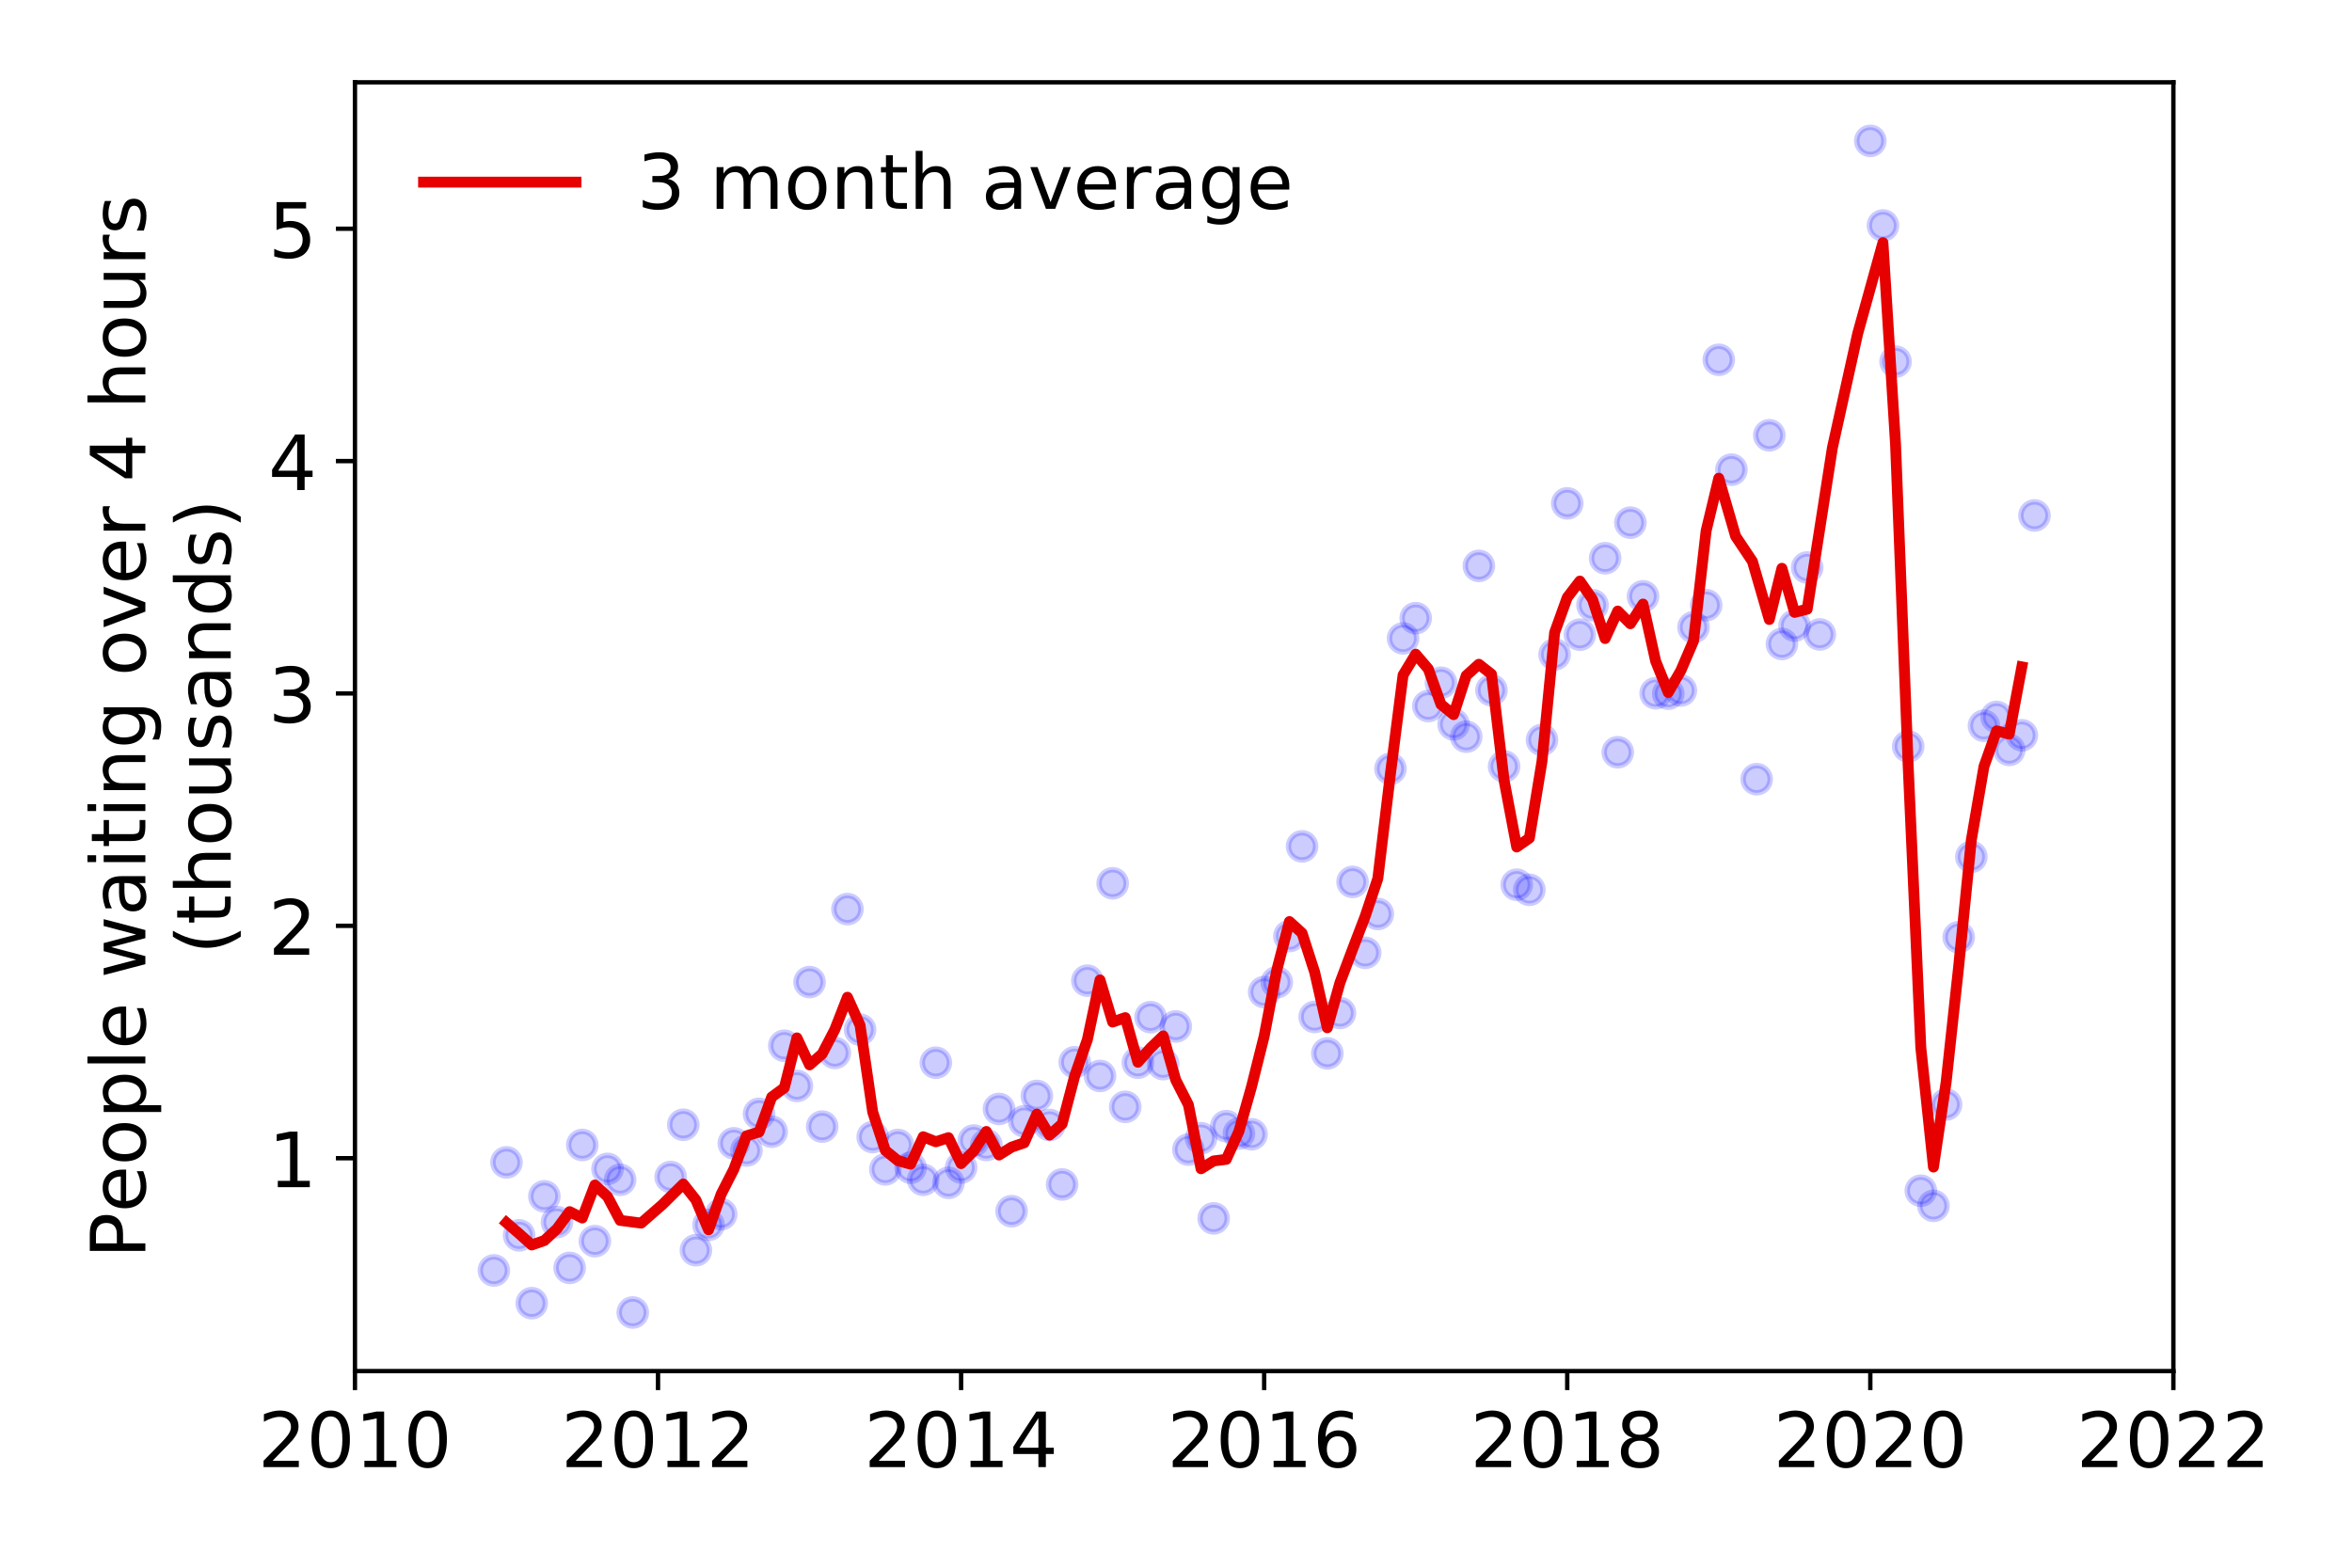 <?xml version="1.0" encoding="utf-8" standalone="no"?>
<!DOCTYPE svg PUBLIC "-//W3C//DTD SVG 1.1//EN"
  "http://www.w3.org/Graphics/SVG/1.1/DTD/svg11.dtd">
<!-- Created with matplotlib (https://matplotlib.org/) -->
<svg height="288pt" version="1.1" viewBox="0 0 432 288" width="432pt" xmlns="http://www.w3.org/2000/svg" xmlns:xlink="http://www.w3.org/1999/xlink">
 <defs>
  <style type="text/css">
*{stroke-linecap:butt;stroke-linejoin:round;}
  </style>
 </defs>
 <g id="figure_1">
  <g id="patch_1">
   <path d="M 0 288 
L 432 288 
L 432 0 
L 0 0 
z
" style="fill:#ffffff;"/>
  </g>
  <g id="axes_1">
   <g id="patch_2">
    <path d="M 65.195 251.88 
L 399.192 251.88 
L 399.192 15.12 
L 65.195 15.12 
z
" style="fill:#ffffff;"/>
   </g>
   <g id="matplotlib.axis_1">
    <g id="xtick_1">
     <g id="line2d_1">
      <defs>
       <path d="M 0 0 
L 0 3.5 
" id="mf06015cb0d" style="stroke:#000000;stroke-width:0.8;"/>
      </defs>
      <g>
       <use style="stroke:#000000;stroke-width:0.8;" x="65.195" xlink:href="#mf06015cb0d" y="251.88"/>
      </g>
     </g>
     <g id="text_1">
      <!-- 2010 -->
      <defs>
       <path d="M 19.188 8.297 
L 53.609 8.297 
L 53.609 0 
L 7.328 0 
L 7.328 8.297 
Q 12.938 14.109 22.625 23.891 
Q 32.328 33.688 34.812 36.531 
Q 39.547 41.844 41.422 45.531 
Q 43.312 49.219 43.312 52.781 
Q 43.312 58.594 39.234 62.25 
Q 35.156 65.922 28.609 65.922 
Q 23.969 65.922 18.812 64.312 
Q 13.672 62.703 7.812 59.422 
L 7.812 69.391 
Q 13.766 71.781 18.938 73 
Q 24.125 74.219 28.422 74.219 
Q 39.75 74.219 46.484 68.547 
Q 53.219 62.891 53.219 53.422 
Q 53.219 48.922 51.531 44.891 
Q 49.859 40.875 45.406 35.406 
Q 44.188 33.984 37.641 27.219 
Q 31.109 20.453 19.188 8.297 
z
" id="DejaVuSans-50"/>
       <path d="M 31.781 66.406 
Q 24.172 66.406 20.328 58.906 
Q 16.5 51.422 16.5 36.375 
Q 16.5 21.391 20.328 13.891 
Q 24.172 6.391 31.781 6.391 
Q 39.453 6.391 43.281 13.891 
Q 47.125 21.391 47.125 36.375 
Q 47.125 51.422 43.281 58.906 
Q 39.453 66.406 31.781 66.406 
z
M 31.781 74.219 
Q 44.047 74.219 50.516 64.516 
Q 56.984 54.828 56.984 36.375 
Q 56.984 17.969 50.516 8.266 
Q 44.047 -1.422 31.781 -1.422 
Q 19.531 -1.422 13.062 8.266 
Q 6.594 17.969 6.594 36.375 
Q 6.594 54.828 13.062 64.516 
Q 19.531 74.219 31.781 74.219 
z
" id="DejaVuSans-48"/>
       <path d="M 12.406 8.297 
L 28.516 8.297 
L 28.516 63.922 
L 10.984 60.406 
L 10.984 69.391 
L 28.422 72.906 
L 38.281 72.906 
L 38.281 8.297 
L 54.391 8.297 
L 54.391 0 
L 12.406 0 
z
" id="DejaVuSans-49"/>
      </defs>
      <g transform="translate(47.38 269.518)scale(0.14 -0.14)">
       <use xlink:href="#DejaVuSans-50"/>
       <use x="63.623" xlink:href="#DejaVuSans-48"/>
       <use x="127.246" xlink:href="#DejaVuSans-49"/>
       <use x="190.869" xlink:href="#DejaVuSans-48"/>
      </g>
     </g>
    </g>
    <g id="xtick_2">
     <g id="line2d_2">
      <g>
       <use style="stroke:#000000;stroke-width:0.8;" x="120.861" xlink:href="#mf06015cb0d" y="251.88"/>
      </g>
     </g>
     <g id="text_2">
      <!-- 2012 -->
      <g transform="translate(103.046 269.518)scale(0.14 -0.14)">
       <use xlink:href="#DejaVuSans-50"/>
       <use x="63.623" xlink:href="#DejaVuSans-48"/>
       <use x="127.246" xlink:href="#DejaVuSans-49"/>
       <use x="190.869" xlink:href="#DejaVuSans-50"/>
      </g>
     </g>
    </g>
    <g id="xtick_3">
     <g id="line2d_3">
      <g>
       <use style="stroke:#000000;stroke-width:0.8;" x="176.528" xlink:href="#mf06015cb0d" y="251.88"/>
      </g>
     </g>
     <g id="text_3">
      <!-- 2014 -->
      <defs>
       <path d="M 37.797 64.312 
L 12.891 25.391 
L 37.797 25.391 
z
M 35.203 72.906 
L 47.609 72.906 
L 47.609 25.391 
L 58.016 25.391 
L 58.016 17.188 
L 47.609 17.188 
L 47.609 0 
L 37.797 0 
L 37.797 17.188 
L 4.891 17.188 
L 4.891 26.703 
z
" id="DejaVuSans-52"/>
      </defs>
      <g transform="translate(158.713 269.518)scale(0.14 -0.14)">
       <use xlink:href="#DejaVuSans-50"/>
       <use x="63.623" xlink:href="#DejaVuSans-48"/>
       <use x="127.246" xlink:href="#DejaVuSans-49"/>
       <use x="190.869" xlink:href="#DejaVuSans-52"/>
      </g>
     </g>
    </g>
    <g id="xtick_4">
     <g id="line2d_4">
      <g>
       <use style="stroke:#000000;stroke-width:0.8;" x="232.194" xlink:href="#mf06015cb0d" y="251.88"/>
      </g>
     </g>
     <g id="text_4">
      <!-- 2016 -->
      <defs>
       <path d="M 33.016 40.375 
Q 26.375 40.375 22.484 35.828 
Q 18.609 31.297 18.609 23.391 
Q 18.609 15.531 22.484 10.953 
Q 26.375 6.391 33.016 6.391 
Q 39.656 6.391 43.531 10.953 
Q 47.406 15.531 47.406 23.391 
Q 47.406 31.297 43.531 35.828 
Q 39.656 40.375 33.016 40.375 
z
M 52.594 71.297 
L 52.594 62.312 
Q 48.875 64.062 45.094 64.984 
Q 41.312 65.922 37.594 65.922 
Q 27.828 65.922 22.672 59.328 
Q 17.531 52.734 16.797 39.406 
Q 19.672 43.656 24.016 45.922 
Q 28.375 48.188 33.594 48.188 
Q 44.578 48.188 50.953 41.516 
Q 57.328 34.859 57.328 23.391 
Q 57.328 12.156 50.688 5.359 
Q 44.047 -1.422 33.016 -1.422 
Q 20.359 -1.422 13.672 8.266 
Q 6.984 17.969 6.984 36.375 
Q 6.984 53.656 15.188 63.938 
Q 23.391 74.219 37.203 74.219 
Q 40.922 74.219 44.703 73.484 
Q 48.484 72.75 52.594 71.297 
z
" id="DejaVuSans-54"/>
      </defs>
      <g transform="translate(214.379 269.518)scale(0.14 -0.14)">
       <use xlink:href="#DejaVuSans-50"/>
       <use x="63.623" xlink:href="#DejaVuSans-48"/>
       <use x="127.246" xlink:href="#DejaVuSans-49"/>
       <use x="190.869" xlink:href="#DejaVuSans-54"/>
      </g>
     </g>
    </g>
    <g id="xtick_5">
     <g id="line2d_5">
      <g>
       <use style="stroke:#000000;stroke-width:0.8;" x="287.86" xlink:href="#mf06015cb0d" y="251.88"/>
      </g>
     </g>
     <g id="text_5">
      <!-- 2018 -->
      <defs>
       <path d="M 31.781 34.625 
Q 24.75 34.625 20.719 30.859 
Q 16.703 27.094 16.703 20.516 
Q 16.703 13.922 20.719 10.156 
Q 24.75 6.391 31.781 6.391 
Q 38.812 6.391 42.859 10.172 
Q 46.922 13.969 46.922 20.516 
Q 46.922 27.094 42.891 30.859 
Q 38.875 34.625 31.781 34.625 
z
M 21.922 38.812 
Q 15.578 40.375 12.031 44.719 
Q 8.5 49.078 8.5 55.328 
Q 8.5 64.062 14.719 69.141 
Q 20.953 74.219 31.781 74.219 
Q 42.672 74.219 48.875 69.141 
Q 55.078 64.062 55.078 55.328 
Q 55.078 49.078 51.531 44.719 
Q 48 40.375 41.703 38.812 
Q 48.828 37.156 52.797 32.312 
Q 56.781 27.484 56.781 20.516 
Q 56.781 9.906 50.312 4.234 
Q 43.844 -1.422 31.781 -1.422 
Q 19.734 -1.422 13.25 4.234 
Q 6.781 9.906 6.781 20.516 
Q 6.781 27.484 10.781 32.312 
Q 14.797 37.156 21.922 38.812 
z
M 18.312 54.391 
Q 18.312 48.734 21.844 45.562 
Q 25.391 42.391 31.781 42.391 
Q 38.141 42.391 41.719 45.562 
Q 45.312 48.734 45.312 54.391 
Q 45.312 60.062 41.719 63.234 
Q 38.141 66.406 31.781 66.406 
Q 25.391 66.406 21.844 63.234 
Q 18.312 60.062 18.312 54.391 
z
" id="DejaVuSans-56"/>
      </defs>
      <g transform="translate(270.045 269.518)scale(0.14 -0.14)">
       <use xlink:href="#DejaVuSans-50"/>
       <use x="63.623" xlink:href="#DejaVuSans-48"/>
       <use x="127.246" xlink:href="#DejaVuSans-49"/>
       <use x="190.869" xlink:href="#DejaVuSans-56"/>
      </g>
     </g>
    </g>
    <g id="xtick_6">
     <g id="line2d_6">
      <g>
       <use style="stroke:#000000;stroke-width:0.8;" x="343.526" xlink:href="#mf06015cb0d" y="251.88"/>
      </g>
     </g>
     <g id="text_6">
      <!-- 2020 -->
      <g transform="translate(325.711 269.518)scale(0.14 -0.14)">
       <use xlink:href="#DejaVuSans-50"/>
       <use x="63.623" xlink:href="#DejaVuSans-48"/>
       <use x="127.246" xlink:href="#DejaVuSans-50"/>
       <use x="190.869" xlink:href="#DejaVuSans-48"/>
      </g>
     </g>
    </g>
    <g id="xtick_7">
     <g id="line2d_7">
      <g>
       <use style="stroke:#000000;stroke-width:0.8;" x="399.192" xlink:href="#mf06015cb0d" y="251.88"/>
      </g>
     </g>
     <g id="text_7">
      <!-- 2022 -->
      <g transform="translate(381.377 269.518)scale(0.14 -0.14)">
       <use xlink:href="#DejaVuSans-50"/>
       <use x="63.623" xlink:href="#DejaVuSans-48"/>
       <use x="127.246" xlink:href="#DejaVuSans-50"/>
       <use x="190.869" xlink:href="#DejaVuSans-50"/>
      </g>
     </g>
    </g>
   </g>
   <g id="matplotlib.axis_2">
    <g id="ytick_1">
     <g id="line2d_8">
      <defs>
       <path d="M 0 0 
L -3.5 0 
" id="m21139eb37d" style="stroke:#000000;stroke-width:0.8;"/>
      </defs>
      <g>
       <use style="stroke:#000000;stroke-width:0.8;" x="65.195" xlink:href="#m21139eb37d" y="212.773"/>
      </g>
     </g>
     <g id="text_8">
      <!-- 1 -->
      <g transform="translate(49.288 218.092)scale(0.14 -0.14)">
       <use xlink:href="#DejaVuSans-49"/>
      </g>
     </g>
    </g>
    <g id="ytick_2">
     <g id="line2d_9">
      <g>
       <use style="stroke:#000000;stroke-width:0.8;" x="65.195" xlink:href="#m21139eb37d" y="170.084"/>
      </g>
     </g>
     <g id="text_9">
      <!-- 2 -->
      <g transform="translate(49.288 175.403)scale(0.14 -0.14)">
       <use xlink:href="#DejaVuSans-50"/>
      </g>
     </g>
    </g>
    <g id="ytick_3">
     <g id="line2d_10">
      <g>
       <use style="stroke:#000000;stroke-width:0.8;" x="65.195" xlink:href="#m21139eb37d" y="127.396"/>
      </g>
     </g>
     <g id="text_10">
      <!-- 3 -->
      <defs>
       <path d="M 40.578 39.312 
Q 47.656 37.797 51.625 33 
Q 55.609 28.219 55.609 21.188 
Q 55.609 10.406 48.188 4.484 
Q 40.766 -1.422 27.094 -1.422 
Q 22.516 -1.422 17.656 -0.516 
Q 12.797 0.391 7.625 2.203 
L 7.625 11.719 
Q 11.719 9.328 16.594 8.109 
Q 21.484 6.891 26.812 6.891 
Q 36.078 6.891 40.938 10.547 
Q 45.797 14.203 45.797 21.188 
Q 45.797 27.641 41.281 31.266 
Q 36.766 34.906 28.719 34.906 
L 20.219 34.906 
L 20.219 43.016 
L 29.109 43.016 
Q 36.375 43.016 40.234 45.922 
Q 44.094 48.828 44.094 54.297 
Q 44.094 59.906 40.109 62.906 
Q 36.141 65.922 28.719 65.922 
Q 24.656 65.922 20.016 65.031 
Q 15.375 64.156 9.812 62.312 
L 9.812 71.094 
Q 15.438 72.656 20.344 73.438 
Q 25.25 74.219 29.594 74.219 
Q 40.828 74.219 47.359 69.109 
Q 53.906 64.016 53.906 55.328 
Q 53.906 49.266 50.438 45.094 
Q 46.969 40.922 40.578 39.312 
z
" id="DejaVuSans-51"/>
      </defs>
      <g transform="translate(49.288 132.714)scale(0.14 -0.14)">
       <use xlink:href="#DejaVuSans-51"/>
      </g>
     </g>
    </g>
    <g id="ytick_4">
     <g id="line2d_11">
      <g>
       <use style="stroke:#000000;stroke-width:0.8;" x="65.195" xlink:href="#m21139eb37d" y="84.707"/>
      </g>
     </g>
     <g id="text_11">
      <!-- 4 -->
      <g transform="translate(49.288 90.026)scale(0.14 -0.14)">
       <use xlink:href="#DejaVuSans-52"/>
      </g>
     </g>
    </g>
    <g id="ytick_5">
     <g id="line2d_12">
      <g>
       <use style="stroke:#000000;stroke-width:0.8;" x="65.195" xlink:href="#m21139eb37d" y="42.018"/>
      </g>
     </g>
     <g id="text_12">
      <!-- 5 -->
      <defs>
       <path d="M 10.797 72.906 
L 49.516 72.906 
L 49.516 64.594 
L 19.828 64.594 
L 19.828 46.734 
Q 21.969 47.469 24.109 47.828 
Q 26.266 48.188 28.422 48.188 
Q 40.625 48.188 47.75 41.5 
Q 54.891 34.812 54.891 23.391 
Q 54.891 11.625 47.562 5.094 
Q 40.234 -1.422 26.906 -1.422 
Q 22.312 -1.422 17.547 -0.641 
Q 12.797 0.141 7.719 1.703 
L 7.719 11.625 
Q 12.109 9.234 16.797 8.062 
Q 21.484 6.891 26.703 6.891 
Q 35.156 6.891 40.078 11.328 
Q 45.016 15.766 45.016 23.391 
Q 45.016 31 40.078 35.438 
Q 35.156 39.891 26.703 39.891 
Q 22.75 39.891 18.812 39.016 
Q 14.891 38.141 10.797 36.281 
z
" id="DejaVuSans-53"/>
      </defs>
      <g transform="translate(49.288 47.337)scale(0.14 -0.14)">
       <use xlink:href="#DejaVuSans-53"/>
      </g>
     </g>
    </g>
    <g id="text_13">
     <!-- People waiting over 4 hours -->
     <defs>
      <path d="M 19.672 64.797 
L 19.672 37.406 
L 32.078 37.406 
Q 38.969 37.406 42.719 40.969 
Q 46.484 44.531 46.484 51.125 
Q 46.484 57.672 42.719 61.234 
Q 38.969 64.797 32.078 64.797 
z
M 9.812 72.906 
L 32.078 72.906 
Q 44.344 72.906 50.609 67.359 
Q 56.891 61.812 56.891 51.125 
Q 56.891 40.328 50.609 34.812 
Q 44.344 29.297 32.078 29.297 
L 19.672 29.297 
L 19.672 0 
L 9.812 0 
z
" id="DejaVuSans-80"/>
      <path d="M 56.203 29.594 
L 56.203 25.203 
L 14.891 25.203 
Q 15.484 15.922 20.484 11.062 
Q 25.484 6.203 34.422 6.203 
Q 39.594 6.203 44.453 7.469 
Q 49.312 8.734 54.109 11.281 
L 54.109 2.781 
Q 49.266 0.734 44.188 -0.344 
Q 39.109 -1.422 33.891 -1.422 
Q 20.797 -1.422 13.156 6.188 
Q 5.516 13.812 5.516 26.812 
Q 5.516 40.234 12.766 48.109 
Q 20.016 56 32.328 56 
Q 43.359 56 49.781 48.891 
Q 56.203 41.797 56.203 29.594 
z
M 47.219 32.234 
Q 47.125 39.594 43.094 43.984 
Q 39.062 48.391 32.422 48.391 
Q 24.906 48.391 20.391 44.141 
Q 15.875 39.891 15.188 32.172 
z
" id="DejaVuSans-101"/>
      <path d="M 30.609 48.391 
Q 23.391 48.391 19.188 42.75 
Q 14.984 37.109 14.984 27.297 
Q 14.984 17.484 19.156 11.844 
Q 23.344 6.203 30.609 6.203 
Q 37.797 6.203 41.984 11.859 
Q 46.188 17.531 46.188 27.297 
Q 46.188 37.016 41.984 42.703 
Q 37.797 48.391 30.609 48.391 
z
M 30.609 56 
Q 42.328 56 49.016 48.375 
Q 55.719 40.766 55.719 27.297 
Q 55.719 13.875 49.016 6.219 
Q 42.328 -1.422 30.609 -1.422 
Q 18.844 -1.422 12.172 6.219 
Q 5.516 13.875 5.516 27.297 
Q 5.516 40.766 12.172 48.375 
Q 18.844 56 30.609 56 
z
" id="DejaVuSans-111"/>
      <path d="M 18.109 8.203 
L 18.109 -20.797 
L 9.078 -20.797 
L 9.078 54.688 
L 18.109 54.688 
L 18.109 46.391 
Q 20.953 51.266 25.266 53.625 
Q 29.594 56 35.594 56 
Q 45.562 56 51.781 48.094 
Q 58.016 40.188 58.016 27.297 
Q 58.016 14.406 51.781 6.484 
Q 45.562 -1.422 35.594 -1.422 
Q 29.594 -1.422 25.266 0.953 
Q 20.953 3.328 18.109 8.203 
z
M 48.688 27.297 
Q 48.688 37.203 44.609 42.844 
Q 40.531 48.484 33.406 48.484 
Q 26.266 48.484 22.188 42.844 
Q 18.109 37.203 18.109 27.297 
Q 18.109 17.391 22.188 11.75 
Q 26.266 6.109 33.406 6.109 
Q 40.531 6.109 44.609 11.75 
Q 48.688 17.391 48.688 27.297 
z
" id="DejaVuSans-112"/>
      <path d="M 9.422 75.984 
L 18.406 75.984 
L 18.406 0 
L 9.422 0 
z
" id="DejaVuSans-108"/>
      <path id="DejaVuSans-32"/>
      <path d="M 4.203 54.688 
L 13.188 54.688 
L 24.422 12.016 
L 35.594 54.688 
L 46.188 54.688 
L 57.422 12.016 
L 68.609 54.688 
L 77.594 54.688 
L 63.281 0 
L 52.688 0 
L 40.922 44.828 
L 29.109 0 
L 18.5 0 
z
" id="DejaVuSans-119"/>
      <path d="M 34.281 27.484 
Q 23.391 27.484 19.188 25 
Q 14.984 22.516 14.984 16.5 
Q 14.984 11.719 18.141 8.906 
Q 21.297 6.109 26.703 6.109 
Q 34.188 6.109 38.703 11.406 
Q 43.219 16.703 43.219 25.484 
L 43.219 27.484 
z
M 52.203 31.203 
L 52.203 0 
L 43.219 0 
L 43.219 8.297 
Q 40.141 3.328 35.547 0.953 
Q 30.953 -1.422 24.312 -1.422 
Q 15.922 -1.422 10.953 3.297 
Q 6 8.016 6 15.922 
Q 6 25.141 12.172 29.828 
Q 18.359 34.516 30.609 34.516 
L 43.219 34.516 
L 43.219 35.406 
Q 43.219 41.609 39.141 45 
Q 35.062 48.391 27.688 48.391 
Q 23 48.391 18.547 47.266 
Q 14.109 46.141 10.016 43.891 
L 10.016 52.203 
Q 14.938 54.109 19.578 55.047 
Q 24.219 56 28.609 56 
Q 40.484 56 46.344 49.844 
Q 52.203 43.703 52.203 31.203 
z
" id="DejaVuSans-97"/>
      <path d="M 9.422 54.688 
L 18.406 54.688 
L 18.406 0 
L 9.422 0 
z
M 9.422 75.984 
L 18.406 75.984 
L 18.406 64.594 
L 9.422 64.594 
z
" id="DejaVuSans-105"/>
      <path d="M 18.312 70.219 
L 18.312 54.688 
L 36.812 54.688 
L 36.812 47.703 
L 18.312 47.703 
L 18.312 18.016 
Q 18.312 11.328 20.141 9.422 
Q 21.969 7.516 27.594 7.516 
L 36.812 7.516 
L 36.812 0 
L 27.594 0 
Q 17.188 0 13.234 3.875 
Q 9.281 7.766 9.281 18.016 
L 9.281 47.703 
L 2.688 47.703 
L 2.688 54.688 
L 9.281 54.688 
L 9.281 70.219 
z
" id="DejaVuSans-116"/>
      <path d="M 54.891 33.016 
L 54.891 0 
L 45.906 0 
L 45.906 32.719 
Q 45.906 40.484 42.875 44.328 
Q 39.844 48.188 33.797 48.188 
Q 26.516 48.188 22.312 43.547 
Q 18.109 38.922 18.109 30.906 
L 18.109 0 
L 9.078 0 
L 9.078 54.688 
L 18.109 54.688 
L 18.109 46.188 
Q 21.344 51.125 25.703 53.562 
Q 30.078 56 35.797 56 
Q 45.219 56 50.047 50.172 
Q 54.891 44.344 54.891 33.016 
z
" id="DejaVuSans-110"/>
      <path d="M 45.406 27.984 
Q 45.406 37.75 41.375 43.109 
Q 37.359 48.484 30.078 48.484 
Q 22.859 48.484 18.828 43.109 
Q 14.797 37.75 14.797 27.984 
Q 14.797 18.266 18.828 12.891 
Q 22.859 7.516 30.078 7.516 
Q 37.359 7.516 41.375 12.891 
Q 45.406 18.266 45.406 27.984 
z
M 54.391 6.781 
Q 54.391 -7.172 48.188 -13.984 
Q 42 -20.797 29.203 -20.797 
Q 24.469 -20.797 20.266 -20.094 
Q 16.062 -19.391 12.109 -17.922 
L 12.109 -9.188 
Q 16.062 -11.328 19.922 -12.344 
Q 23.781 -13.375 27.781 -13.375 
Q 36.625 -13.375 41.016 -8.766 
Q 45.406 -4.156 45.406 5.172 
L 45.406 9.625 
Q 42.625 4.781 38.281 2.391 
Q 33.938 0 27.875 0 
Q 17.828 0 11.672 7.656 
Q 5.516 15.328 5.516 27.984 
Q 5.516 40.672 11.672 48.328 
Q 17.828 56 27.875 56 
Q 33.938 56 38.281 53.609 
Q 42.625 51.219 45.406 46.391 
L 45.406 54.688 
L 54.391 54.688 
z
" id="DejaVuSans-103"/>
      <path d="M 2.984 54.688 
L 12.5 54.688 
L 29.594 8.797 
L 46.688 54.688 
L 56.203 54.688 
L 35.688 0 
L 23.484 0 
z
" id="DejaVuSans-118"/>
      <path d="M 41.109 46.297 
Q 39.594 47.172 37.812 47.578 
Q 36.031 48 33.891 48 
Q 26.266 48 22.188 43.047 
Q 18.109 38.094 18.109 28.812 
L 18.109 0 
L 9.078 0 
L 9.078 54.688 
L 18.109 54.688 
L 18.109 46.188 
Q 20.953 51.172 25.484 53.578 
Q 30.031 56 36.531 56 
Q 37.453 56 38.578 55.875 
Q 39.703 55.766 41.062 55.516 
z
" id="DejaVuSans-114"/>
      <path d="M 54.891 33.016 
L 54.891 0 
L 45.906 0 
L 45.906 32.719 
Q 45.906 40.484 42.875 44.328 
Q 39.844 48.188 33.797 48.188 
Q 26.516 48.188 22.312 43.547 
Q 18.109 38.922 18.109 30.906 
L 18.109 0 
L 9.078 0 
L 9.078 75.984 
L 18.109 75.984 
L 18.109 46.188 
Q 21.344 51.125 25.703 53.562 
Q 30.078 56 35.797 56 
Q 45.219 56 50.047 50.172 
Q 54.891 44.344 54.891 33.016 
z
" id="DejaVuSans-104"/>
      <path d="M 8.5 21.578 
L 8.5 54.688 
L 17.484 54.688 
L 17.484 21.922 
Q 17.484 14.156 20.5 10.266 
Q 23.531 6.391 29.594 6.391 
Q 36.859 6.391 41.078 11.031 
Q 45.312 15.672 45.312 23.688 
L 45.312 54.688 
L 54.297 54.688 
L 54.297 0 
L 45.312 0 
L 45.312 8.406 
Q 42.047 3.422 37.719 1 
Q 33.406 -1.422 27.688 -1.422 
Q 18.266 -1.422 13.375 4.438 
Q 8.5 10.297 8.5 21.578 
z
M 31.109 56 
z
" id="DejaVuSans-117"/>
      <path d="M 44.281 53.078 
L 44.281 44.578 
Q 40.484 46.531 36.375 47.5 
Q 32.281 48.484 27.875 48.484 
Q 21.188 48.484 17.844 46.438 
Q 14.5 44.391 14.5 40.281 
Q 14.5 37.156 16.891 35.375 
Q 19.281 33.594 26.516 31.984 
L 29.594 31.297 
Q 39.156 29.25 43.188 25.516 
Q 47.219 21.781 47.219 15.094 
Q 47.219 7.469 41.188 3.016 
Q 35.156 -1.422 24.609 -1.422 
Q 20.219 -1.422 15.453 -0.562 
Q 10.688 0.297 5.422 2 
L 5.422 11.281 
Q 10.406 8.688 15.234 7.391 
Q 20.062 6.109 24.812 6.109 
Q 31.156 6.109 34.562 8.281 
Q 37.984 10.453 37.984 14.406 
Q 37.984 18.062 35.516 20.016 
Q 33.062 21.969 24.703 23.781 
L 21.578 24.516 
Q 13.234 26.266 9.516 29.906 
Q 5.812 33.547 5.812 39.891 
Q 5.812 47.609 11.281 51.797 
Q 16.75 56 26.812 56 
Q 31.781 56 36.172 55.266 
Q 40.578 54.547 44.281 53.078 
z
" id="DejaVuSans-115"/>
     </defs>
     <g transform="translate(26.699 231.175)rotate(-90)scale(0.14 -0.14)">
      <use xlink:href="#DejaVuSans-80"/>
      <use x="60.256" xlink:href="#DejaVuSans-101"/>
      <use x="121.779" xlink:href="#DejaVuSans-111"/>
      <use x="182.961" xlink:href="#DejaVuSans-112"/>
      <use x="246.438" xlink:href="#DejaVuSans-108"/>
      <use x="274.221" xlink:href="#DejaVuSans-101"/>
      <use x="335.744" xlink:href="#DejaVuSans-32"/>
      <use x="367.531" xlink:href="#DejaVuSans-119"/>
      <use x="449.318" xlink:href="#DejaVuSans-97"/>
      <use x="510.598" xlink:href="#DejaVuSans-105"/>
      <use x="538.381" xlink:href="#DejaVuSans-116"/>
      <use x="577.59" xlink:href="#DejaVuSans-105"/>
      <use x="605.373" xlink:href="#DejaVuSans-110"/>
      <use x="668.752" xlink:href="#DejaVuSans-103"/>
      <use x="732.229" xlink:href="#DejaVuSans-32"/>
      <use x="764.016" xlink:href="#DejaVuSans-111"/>
      <use x="825.197" xlink:href="#DejaVuSans-118"/>
      <use x="884.377" xlink:href="#DejaVuSans-101"/>
      <use x="945.9" xlink:href="#DejaVuSans-114"/>
      <use x="987.014" xlink:href="#DejaVuSans-32"/>
      <use x="1018.801" xlink:href="#DejaVuSans-52"/>
      <use x="1082.424" xlink:href="#DejaVuSans-32"/>
      <use x="1114.211" xlink:href="#DejaVuSans-104"/>
      <use x="1177.59" xlink:href="#DejaVuSans-111"/>
      <use x="1238.771" xlink:href="#DejaVuSans-117"/>
      <use x="1302.15" xlink:href="#DejaVuSans-114"/>
      <use x="1343.264" xlink:href="#DejaVuSans-115"/>
     </g>
     <!-- (thousands) -->
     <defs>
      <path d="M 31 75.875 
Q 24.469 64.656 21.281 53.656 
Q 18.109 42.672 18.109 31.391 
Q 18.109 20.125 21.312 9.062 
Q 24.516 -2 31 -13.188 
L 23.188 -13.188 
Q 15.875 -1.703 12.234 9.375 
Q 8.594 20.453 8.594 31.391 
Q 8.594 42.281 12.203 53.312 
Q 15.828 64.359 23.188 75.875 
z
" id="DejaVuSans-40"/>
      <path d="M 45.406 46.391 
L 45.406 75.984 
L 54.391 75.984 
L 54.391 0 
L 45.406 0 
L 45.406 8.203 
Q 42.578 3.328 38.25 0.953 
Q 33.938 -1.422 27.875 -1.422 
Q 17.969 -1.422 11.734 6.484 
Q 5.516 14.406 5.516 27.297 
Q 5.516 40.188 11.734 48.094 
Q 17.969 56 27.875 56 
Q 33.938 56 38.25 53.625 
Q 42.578 51.266 45.406 46.391 
z
M 14.797 27.297 
Q 14.797 17.391 18.875 11.75 
Q 22.953 6.109 30.078 6.109 
Q 37.203 6.109 41.297 11.75 
Q 45.406 17.391 45.406 27.297 
Q 45.406 37.203 41.297 42.844 
Q 37.203 48.484 30.078 48.484 
Q 22.953 48.484 18.875 42.844 
Q 14.797 37.203 14.797 27.297 
z
" id="DejaVuSans-100"/>
      <path d="M 8.016 75.875 
L 15.828 75.875 
Q 23.141 64.359 26.781 53.312 
Q 30.422 42.281 30.422 31.391 
Q 30.422 20.453 26.781 9.375 
Q 23.141 -1.703 15.828 -13.188 
L 8.016 -13.188 
Q 14.5 -2 17.703 9.062 
Q 20.906 20.125 20.906 31.391 
Q 20.906 42.672 17.703 53.656 
Q 14.5 64.656 8.016 75.875 
z
" id="DejaVuSans-41"/>
     </defs>
     <g transform="translate(42.376 175.325)rotate(-90)scale(0.14 -0.14)">
      <use xlink:href="#DejaVuSans-40"/>
      <use x="39.014" xlink:href="#DejaVuSans-116"/>
      <use x="78.223" xlink:href="#DejaVuSans-104"/>
      <use x="141.602" xlink:href="#DejaVuSans-111"/>
      <use x="202.783" xlink:href="#DejaVuSans-117"/>
      <use x="266.162" xlink:href="#DejaVuSans-115"/>
      <use x="318.262" xlink:href="#DejaVuSans-97"/>
      <use x="379.541" xlink:href="#DejaVuSans-110"/>
      <use x="442.92" xlink:href="#DejaVuSans-100"/>
      <use x="506.396" xlink:href="#DejaVuSans-115"/>
      <use x="558.496" xlink:href="#DejaVuSans-41"/>
     </g>
    </g>
   </g>
   <g id="line2d_13">
    <defs>
     <path d="M 0 2.5 
C 0.663 2.5 1.299 2.237 1.768 1.768 
C 2.237 1.299 2.5 0.663 2.5 0 
C 2.5 -0.663 2.237 -1.299 1.768 -1.768 
C 1.299 -2.237 0.663 -2.5 0 -2.5 
C -0.663 -2.5 -1.299 -2.237 -1.768 -1.768 
C -2.237 -1.299 -2.5 -0.663 -2.5 0 
C -2.5 0.663 -2.237 1.299 -1.768 1.768 
C -1.299 2.237 -0.663 2.5 0 2.5 
z
" id="m728d41c6a1" style="stroke:#0000ff;stroke-opacity:0.2;"/>
    </defs>
    <g clip-path="url(#p73e9555fae)">
     <use style="fill:#0000ff;fill-opacity:0.2;stroke:#0000ff;stroke-opacity:0.2;" x="373.679" xlink:href="#m728d41c6a1" y="94.696"/>
     <use style="fill:#0000ff;fill-opacity:0.2;stroke:#0000ff;stroke-opacity:0.2;" x="371.359" xlink:href="#m728d41c6a1" y="135.079"/>
     <use style="fill:#0000ff;fill-opacity:0.2;stroke:#0000ff;stroke-opacity:0.2;" x="369.04" xlink:href="#m728d41c6a1" y="137.769"/>
     <use style="fill:#0000ff;fill-opacity:0.2;stroke:#0000ff;stroke-opacity:0.2;" x="366.721" xlink:href="#m728d41c6a1" y="131.707"/>
     <use style="fill:#0000ff;fill-opacity:0.2;stroke:#0000ff;stroke-opacity:0.2;" x="364.401" xlink:href="#m728d41c6a1" y="133.329"/>
     <use style="fill:#0000ff;fill-opacity:0.2;stroke:#0000ff;stroke-opacity:0.2;" x="362.082" xlink:href="#m728d41c6a1" y="157.406"/>
     <use style="fill:#0000ff;fill-opacity:0.2;stroke:#0000ff;stroke-opacity:0.2;" x="359.762" xlink:href="#m728d41c6a1" y="172.176"/>
     <use style="fill:#0000ff;fill-opacity:0.2;stroke:#0000ff;stroke-opacity:0.2;" x="357.443" xlink:href="#m728d41c6a1" y="202.912"/>
     <use style="fill:#0000ff;fill-opacity:0.2;stroke:#0000ff;stroke-opacity:0.2;" x="355.123" xlink:href="#m728d41c6a1" y="221.524"/>
     <use style="fill:#0000ff;fill-opacity:0.2;stroke:#0000ff;stroke-opacity:0.2;" x="352.804" xlink:href="#m728d41c6a1" y="218.749"/>
     <use style="fill:#0000ff;fill-opacity:0.2;stroke:#0000ff;stroke-opacity:0.2;" x="350.485" xlink:href="#m728d41c6a1" y="137.129"/>
     <use style="fill:#0000ff;fill-opacity:0.2;stroke:#0000ff;stroke-opacity:0.2;" x="348.165" xlink:href="#m728d41c6a1" y="66.436"/>
     <use style="fill:#0000ff;fill-opacity:0.2;stroke:#0000ff;stroke-opacity:0.2;" x="345.846" xlink:href="#m728d41c6a1" y="41.421"/>
     <use style="fill:#0000ff;fill-opacity:0.2;stroke:#0000ff;stroke-opacity:0.2;" x="343.526" xlink:href="#m728d41c6a1" y="25.882"/>
     <use style="fill:#0000ff;fill-opacity:0.2;stroke:#0000ff;stroke-opacity:0.2;" x="334.249" xlink:href="#m728d41c6a1" y="116.553"/>
     <use style="fill:#0000ff;fill-opacity:0.2;stroke:#0000ff;stroke-opacity:0.2;" x="331.929" xlink:href="#m728d41c6a1" y="104.258"/>
     <use style="fill:#0000ff;fill-opacity:0.2;stroke:#0000ff;stroke-opacity:0.2;" x="329.61" xlink:href="#m728d41c6a1" y="114.93"/>
     <use style="fill:#0000ff;fill-opacity:0.2;stroke:#0000ff;stroke-opacity:0.2;" x="327.29" xlink:href="#m728d41c6a1" y="118.303"/>
     <use style="fill:#0000ff;fill-opacity:0.2;stroke:#0000ff;stroke-opacity:0.2;" x="324.971" xlink:href="#m728d41c6a1" y="79.968"/>
     <use style="fill:#0000ff;fill-opacity:0.2;stroke:#0000ff;stroke-opacity:0.2;" x="322.651" xlink:href="#m728d41c6a1" y="143.148"/>
     <use style="fill:#0000ff;fill-opacity:0.2;stroke:#0000ff;stroke-opacity:0.2;" x="318.013" xlink:href="#m728d41c6a1" y="86.286"/>
     <use style="fill:#0000ff;fill-opacity:0.2;stroke:#0000ff;stroke-opacity:0.2;" x="315.693" xlink:href="#m728d41c6a1" y="66.095"/>
     <use style="fill:#0000ff;fill-opacity:0.2;stroke:#0000ff;stroke-opacity:0.2;" x="313.374" xlink:href="#m728d41c6a1" y="111.174"/>
     <use style="fill:#0000ff;fill-opacity:0.2;stroke:#0000ff;stroke-opacity:0.2;" x="311.054" xlink:href="#m728d41c6a1" y="115.229"/>
     <use style="fill:#0000ff;fill-opacity:0.2;stroke:#0000ff;stroke-opacity:0.2;" x="308.735" xlink:href="#m728d41c6a1" y="126.841"/>
     <use style="fill:#0000ff;fill-opacity:0.2;stroke:#0000ff;stroke-opacity:0.2;" x="306.415" xlink:href="#m728d41c6a1" y="127.438"/>
     <use style="fill:#0000ff;fill-opacity:0.2;stroke:#0000ff;stroke-opacity:0.2;" x="304.096" xlink:href="#m728d41c6a1" y="127.353"/>
     <use style="fill:#0000ff;fill-opacity:0.2;stroke:#0000ff;stroke-opacity:0.2;" x="301.777" xlink:href="#m728d41c6a1" y="109.552"/>
     <use style="fill:#0000ff;fill-opacity:0.2;stroke:#0000ff;stroke-opacity:0.2;" x="299.457" xlink:href="#m728d41c6a1" y="96.019"/>
     <use style="fill:#0000ff;fill-opacity:0.2;stroke:#0000ff;stroke-opacity:0.2;" x="297.138" xlink:href="#m728d41c6a1" y="138.196"/>
     <use style="fill:#0000ff;fill-opacity:0.2;stroke:#0000ff;stroke-opacity:0.2;" x="294.818" xlink:href="#m728d41c6a1" y="102.551"/>
     <use style="fill:#0000ff;fill-opacity:0.2;stroke:#0000ff;stroke-opacity:0.2;" x="292.499" xlink:href="#m728d41c6a1" y="111.174"/>
     <use style="fill:#0000ff;fill-opacity:0.2;stroke:#0000ff;stroke-opacity:0.2;" x="290.179" xlink:href="#m728d41c6a1" y="116.595"/>
     <use style="fill:#0000ff;fill-opacity:0.2;stroke:#0000ff;stroke-opacity:0.2;" x="287.86" xlink:href="#m728d41c6a1" y="92.476"/>
     <use style="fill:#0000ff;fill-opacity:0.2;stroke:#0000ff;stroke-opacity:0.2;" x="285.541" xlink:href="#m728d41c6a1" y="120.224"/>
     <use style="fill:#0000ff;fill-opacity:0.2;stroke:#0000ff;stroke-opacity:0.2;" x="283.221" xlink:href="#m728d41c6a1" y="135.933"/>
     <use style="fill:#0000ff;fill-opacity:0.2;stroke:#0000ff;stroke-opacity:0.2;" x="280.902" xlink:href="#m728d41c6a1" y="163.467"/>
     <use style="fill:#0000ff;fill-opacity:0.2;stroke:#0000ff;stroke-opacity:0.2;" x="278.582" xlink:href="#m728d41c6a1" y="162.528"/>
     <use style="fill:#0000ff;fill-opacity:0.2;stroke:#0000ff;stroke-opacity:0.2;" x="276.263" xlink:href="#m728d41c6a1" y="140.8"/>
     <use style="fill:#0000ff;fill-opacity:0.2;stroke:#0000ff;stroke-opacity:0.2;" x="273.943" xlink:href="#m728d41c6a1" y="126.798"/>
     <use style="fill:#0000ff;fill-opacity:0.2;stroke:#0000ff;stroke-opacity:0.2;" x="271.624" xlink:href="#m728d41c6a1" y="103.959"/>
     <use style="fill:#0000ff;fill-opacity:0.2;stroke:#0000ff;stroke-opacity:0.2;" x="269.305" xlink:href="#m728d41c6a1" y="135.336"/>
     <use style="fill:#0000ff;fill-opacity:0.2;stroke:#0000ff;stroke-opacity:0.2;" x="266.985" xlink:href="#m728d41c6a1" y="133.073"/>
     <use style="fill:#0000ff;fill-opacity:0.2;stroke:#0000ff;stroke-opacity:0.2;" x="264.666" xlink:href="#m728d41c6a1" y="125.432"/>
     <use style="fill:#0000ff;fill-opacity:0.2;stroke:#0000ff;stroke-opacity:0.2;" x="262.346" xlink:href="#m728d41c6a1" y="129.701"/>
     <use style="fill:#0000ff;fill-opacity:0.2;stroke:#0000ff;stroke-opacity:0.2;" x="260.027" xlink:href="#m728d41c6a1" y="113.564"/>
     <use style="fill:#0000ff;fill-opacity:0.2;stroke:#0000ff;stroke-opacity:0.2;" x="257.707" xlink:href="#m728d41c6a1" y="117.278"/>
     <use style="fill:#0000ff;fill-opacity:0.2;stroke:#0000ff;stroke-opacity:0.2;" x="255.388" xlink:href="#m728d41c6a1" y="141.227"/>
     <use style="fill:#0000ff;fill-opacity:0.2;stroke:#0000ff;stroke-opacity:0.2;" x="253.069" xlink:href="#m728d41c6a1" y="167.907"/>
     <use style="fill:#0000ff;fill-opacity:0.2;stroke:#0000ff;stroke-opacity:0.2;" x="250.749" xlink:href="#m728d41c6a1" y="175.036"/>
     <use style="fill:#0000ff;fill-opacity:0.2;stroke:#0000ff;stroke-opacity:0.2;" x="248.43" xlink:href="#m728d41c6a1" y="162.016"/>
     <use style="fill:#0000ff;fill-opacity:0.2;stroke:#0000ff;stroke-opacity:0.2;" x="246.11" xlink:href="#m728d41c6a1" y="186.092"/>
     <use style="fill:#0000ff;fill-opacity:0.2;stroke:#0000ff;stroke-opacity:0.2;" x="243.791" xlink:href="#m728d41c6a1" y="193.52"/>
     <use style="fill:#0000ff;fill-opacity:0.2;stroke:#0000ff;stroke-opacity:0.2;" x="241.471" xlink:href="#m728d41c6a1" y="186.818"/>
     <use style="fill:#0000ff;fill-opacity:0.2;stroke:#0000ff;stroke-opacity:0.2;" x="239.152" xlink:href="#m728d41c6a1" y="155.485"/>
     <use style="fill:#0000ff;fill-opacity:0.2;stroke:#0000ff;stroke-opacity:0.2;" x="236.833" xlink:href="#m728d41c6a1" y="171.963"/>
     <use style="fill:#0000ff;fill-opacity:0.2;stroke:#0000ff;stroke-opacity:0.2;" x="234.513" xlink:href="#m728d41c6a1" y="180.458"/>
     <use style="fill:#0000ff;fill-opacity:0.2;stroke:#0000ff;stroke-opacity:0.2;" x="232.194" xlink:href="#m728d41c6a1" y="182.25"/>
     <use style="fill:#0000ff;fill-opacity:0.2;stroke:#0000ff;stroke-opacity:0.2;" x="229.874" xlink:href="#m728d41c6a1" y="208.376"/>
     <use style="fill:#0000ff;fill-opacity:0.2;stroke:#0000ff;stroke-opacity:0.2;" x="227.555" xlink:href="#m728d41c6a1" y="208.248"/>
     <use style="fill:#0000ff;fill-opacity:0.2;stroke:#0000ff;stroke-opacity:0.2;" x="225.235" xlink:href="#m728d41c6a1" y="206.882"/>
     <use style="fill:#0000ff;fill-opacity:0.2;stroke:#0000ff;stroke-opacity:0.2;" x="222.916" xlink:href="#m728d41c6a1" y="223.829"/>
     <use style="fill:#0000ff;fill-opacity:0.2;stroke:#0000ff;stroke-opacity:0.2;" x="220.597" xlink:href="#m728d41c6a1" y="209.102"/>
     <use style="fill:#0000ff;fill-opacity:0.2;stroke:#0000ff;stroke-opacity:0.2;" x="218.277" xlink:href="#m728d41c6a1" y="211.193"/>
     <use style="fill:#0000ff;fill-opacity:0.2;stroke:#0000ff;stroke-opacity:0.2;" x="215.958" xlink:href="#m728d41c6a1" y="188.568"/>
     <use style="fill:#0000ff;fill-opacity:0.2;stroke:#0000ff;stroke-opacity:0.2;" x="213.638" xlink:href="#m728d41c6a1" y="195.484"/>
     <use style="fill:#0000ff;fill-opacity:0.2;stroke:#0000ff;stroke-opacity:0.2;" x="211.319" xlink:href="#m728d41c6a1" y="186.861"/>
     <use style="fill:#0000ff;fill-opacity:0.2;stroke:#0000ff;stroke-opacity:0.2;" x="208.999" xlink:href="#m728d41c6a1" y="195.228"/>
     <use style="fill:#0000ff;fill-opacity:0.2;stroke:#0000ff;stroke-opacity:0.2;" x="206.68" xlink:href="#m728d41c6a1" y="203.339"/>
     <use style="fill:#0000ff;fill-opacity:0.2;stroke:#0000ff;stroke-opacity:0.2;" x="204.361" xlink:href="#m728d41c6a1" y="162.272"/>
     <use style="fill:#0000ff;fill-opacity:0.2;stroke:#0000ff;stroke-opacity:0.2;" x="202.041" xlink:href="#m728d41c6a1" y="197.661"/>
     <use style="fill:#0000ff;fill-opacity:0.2;stroke:#0000ff;stroke-opacity:0.2;" x="199.722" xlink:href="#m728d41c6a1" y="180.159"/>
     <use style="fill:#0000ff;fill-opacity:0.2;stroke:#0000ff;stroke-opacity:0.2;" x="197.402" xlink:href="#m728d41c6a1" y="195.142"/>
     <use style="fill:#0000ff;fill-opacity:0.2;stroke:#0000ff;stroke-opacity:0.2;" x="195.083" xlink:href="#m728d41c6a1" y="217.597"/>
     <use style="fill:#0000ff;fill-opacity:0.2;stroke:#0000ff;stroke-opacity:0.2;" x="192.763" xlink:href="#m728d41c6a1" y="206.668"/>
     <use style="fill:#0000ff;fill-opacity:0.2;stroke:#0000ff;stroke-opacity:0.2;" x="190.444" xlink:href="#m728d41c6a1" y="201.332"/>
     <use style="fill:#0000ff;fill-opacity:0.2;stroke:#0000ff;stroke-opacity:0.2;" x="188.125" xlink:href="#m728d41c6a1" y="205.985"/>
     <use style="fill:#0000ff;fill-opacity:0.2;stroke:#0000ff;stroke-opacity:0.2;" x="185.805" xlink:href="#m728d41c6a1" y="222.506"/>
     <use style="fill:#0000ff;fill-opacity:0.2;stroke:#0000ff;stroke-opacity:0.2;" x="183.486" xlink:href="#m728d41c6a1" y="203.723"/>
     <use style="fill:#0000ff;fill-opacity:0.2;stroke:#0000ff;stroke-opacity:0.2;" x="181.166" xlink:href="#m728d41c6a1" y="210.34"/>
     <use style="fill:#0000ff;fill-opacity:0.2;stroke:#0000ff;stroke-opacity:0.2;" x="178.847" xlink:href="#m728d41c6a1" y="209.529"/>
     <use style="fill:#0000ff;fill-opacity:0.2;stroke:#0000ff;stroke-opacity:0.2;" x="176.528" xlink:href="#m728d41c6a1" y="214.48"/>
     <use style="fill:#0000ff;fill-opacity:0.2;stroke:#0000ff;stroke-opacity:0.2;" x="174.208" xlink:href="#m728d41c6a1" y="217.298"/>
     <use style="fill:#0000ff;fill-opacity:0.2;stroke:#0000ff;stroke-opacity:0.2;" x="171.889" xlink:href="#m728d41c6a1" y="195.228"/>
     <use style="fill:#0000ff;fill-opacity:0.2;stroke:#0000ff;stroke-opacity:0.2;" x="169.569" xlink:href="#m728d41c6a1" y="216.743"/>
     <use style="fill:#0000ff;fill-opacity:0.2;stroke:#0000ff;stroke-opacity:0.2;" x="167.25" xlink:href="#m728d41c6a1" y="214.523"/>
     <use style="fill:#0000ff;fill-opacity:0.2;stroke:#0000ff;stroke-opacity:0.2;" x="164.93" xlink:href="#m728d41c6a1" y="210.34"/>
     <use style="fill:#0000ff;fill-opacity:0.2;stroke:#0000ff;stroke-opacity:0.2;" x="162.611" xlink:href="#m728d41c6a1" y="214.822"/>
     <use style="fill:#0000ff;fill-opacity:0.2;stroke:#0000ff;stroke-opacity:0.2;" x="160.292" xlink:href="#m728d41c6a1" y="208.888"/>
     <use style="fill:#0000ff;fill-opacity:0.2;stroke:#0000ff;stroke-opacity:0.2;" x="157.972" xlink:href="#m728d41c6a1" y="189.166"/>
     <use style="fill:#0000ff;fill-opacity:0.2;stroke:#0000ff;stroke-opacity:0.2;" x="155.653" xlink:href="#m728d41c6a1" y="167.011"/>
     <use style="fill:#0000ff;fill-opacity:0.2;stroke:#0000ff;stroke-opacity:0.2;" x="153.333" xlink:href="#m728d41c6a1" y="193.435"/>
     <use style="fill:#0000ff;fill-opacity:0.2;stroke:#0000ff;stroke-opacity:0.2;" x="151.014" xlink:href="#m728d41c6a1" y="206.967"/>
     <use style="fill:#0000ff;fill-opacity:0.2;stroke:#0000ff;stroke-opacity:0.2;" x="148.694" xlink:href="#m728d41c6a1" y="180.415"/>
     <use style="fill:#0000ff;fill-opacity:0.2;stroke:#0000ff;stroke-opacity:0.2;" x="146.375" xlink:href="#m728d41c6a1" y="199.497"/>
     <use style="fill:#0000ff;fill-opacity:0.2;stroke:#0000ff;stroke-opacity:0.2;" x="144.056" xlink:href="#m728d41c6a1" y="192.112"/>
     <use style="fill:#0000ff;fill-opacity:0.2;stroke:#0000ff;stroke-opacity:0.2;" x="141.736" xlink:href="#m728d41c6a1" y="207.906"/>
     <use style="fill:#0000ff;fill-opacity:0.2;stroke:#0000ff;stroke-opacity:0.2;" x="139.417" xlink:href="#m728d41c6a1" y="204.619"/>
     <use style="fill:#0000ff;fill-opacity:0.2;stroke:#0000ff;stroke-opacity:0.2;" x="137.097" xlink:href="#m728d41c6a1" y="211.364"/>
     <use style="fill:#0000ff;fill-opacity:0.2;stroke:#0000ff;stroke-opacity:0.2;" x="134.778" xlink:href="#m728d41c6a1" y="210.041"/>
     <use style="fill:#0000ff;fill-opacity:0.2;stroke:#0000ff;stroke-opacity:0.2;" x="132.458" xlink:href="#m728d41c6a1" y="223.061"/>
     <use style="fill:#0000ff;fill-opacity:0.2;stroke:#0000ff;stroke-opacity:0.2;" x="130.139" xlink:href="#m728d41c6a1" y="225.025"/>
     <use style="fill:#0000ff;fill-opacity:0.2;stroke:#0000ff;stroke-opacity:0.2;" x="127.82" xlink:href="#m728d41c6a1" y="229.678"/>
     <use style="fill:#0000ff;fill-opacity:0.2;stroke:#0000ff;stroke-opacity:0.2;" x="125.5" xlink:href="#m728d41c6a1" y="206.626"/>
     <use style="fill:#0000ff;fill-opacity:0.2;stroke:#0000ff;stroke-opacity:0.2;" x="123.181" xlink:href="#m728d41c6a1" y="216.231"/>
     <use style="fill:#0000ff;fill-opacity:0.2;stroke:#0000ff;stroke-opacity:0.2;" x="116.222" xlink:href="#m728d41c6a1" y="241.118"/>
     <use style="fill:#0000ff;fill-opacity:0.2;stroke:#0000ff;stroke-opacity:0.2;" x="113.903" xlink:href="#m728d41c6a1" y="216.743"/>
     <use style="fill:#0000ff;fill-opacity:0.2;stroke:#0000ff;stroke-opacity:0.2;" x="111.584" xlink:href="#m728d41c6a1" y="214.737"/>
     <use style="fill:#0000ff;fill-opacity:0.2;stroke:#0000ff;stroke-opacity:0.2;" x="109.264" xlink:href="#m728d41c6a1" y="228.013"/>
     <use style="fill:#0000ff;fill-opacity:0.2;stroke:#0000ff;stroke-opacity:0.2;" x="106.945" xlink:href="#m728d41c6a1" y="210.34"/>
     <use style="fill:#0000ff;fill-opacity:0.2;stroke:#0000ff;stroke-opacity:0.2;" x="104.625" xlink:href="#m728d41c6a1" y="232.922"/>
     <use style="fill:#0000ff;fill-opacity:0.2;stroke:#0000ff;stroke-opacity:0.2;" x="102.306" xlink:href="#m728d41c6a1" y="224.512"/>
     <use style="fill:#0000ff;fill-opacity:0.2;stroke:#0000ff;stroke-opacity:0.2;" x="99.986" xlink:href="#m728d41c6a1" y="219.774"/>
     <use style="fill:#0000ff;fill-opacity:0.2;stroke:#0000ff;stroke-opacity:0.2;" x="97.667" xlink:href="#m728d41c6a1" y="239.411"/>
     <use style="fill:#0000ff;fill-opacity:0.2;stroke:#0000ff;stroke-opacity:0.2;" x="95.348" xlink:href="#m728d41c6a1" y="226.946"/>
     <use style="fill:#0000ff;fill-opacity:0.2;stroke:#0000ff;stroke-opacity:0.2;" x="93.028" xlink:href="#m728d41c6a1" y="213.541"/>
     <use style="fill:#0000ff;fill-opacity:0.2;stroke:#0000ff;stroke-opacity:0.2;" x="90.709" xlink:href="#m728d41c6a1" y="233.392"/>
    </g>
   </g>
   <g id="line2d_14">
    <path clip-path="url(#p73e9555fae)" d="M 371.359 122.515 
L 369.04 134.852 
L 366.721 134.268 
L 364.401 140.814 
L 362.082 154.304 
L 359.762 177.498 
L 357.443 198.871 
L 355.123 214.395 
L 352.804 192.467 
L 350.485 140.771 
L 348.165 81.662 
L 345.846 44.579 
L 341.207 61.285 
L 336.568 82.231 
L 331.929 111.914 
L 329.61 112.497 
L 327.29 104.401 
L 324.971 113.806 
L 321.878 103.134 
L 318.786 98.51 
L 315.693 87.852 
L 313.374 97.499 
L 311.054 117.748 
L 308.735 123.169 
L 306.415 127.211 
L 304.096 121.448 
L 301.777 110.975 
L 299.457 114.589 
L 297.138 112.255 
L 294.818 117.307 
L 292.499 110.107 
L 290.179 106.748 
L 287.86 109.765 
L 285.541 116.211 
L 283.221 139.875 
L 280.902 153.976 
L 278.582 155.599 
L 276.263 143.375 
L 273.943 123.852 
L 271.624 122.031 
L 269.305 124.123 
L 266.985 131.28 
L 264.666 129.402 
L 262.346 122.899 
L 260.027 120.181 
L 257.707 124.023 
L 255.388 142.137 
L 253.069 161.39 
L 250.749 168.32 
L 248.43 174.382 
L 246.11 180.543 
L 243.791 188.81 
L 241.471 178.608 
L 239.152 171.422 
L 236.833 169.302 
L 234.513 178.224 
L 232.194 190.361 
L 229.874 199.625 
L 227.555 207.835 
L 225.235 212.986 
L 222.916 213.271 
L 220.597 214.708 
L 218.277 202.954 
L 215.958 198.415 
L 213.638 190.304 
L 211.319 192.524 
L 208.999 195.142 
L 206.68 186.946 
L 204.361 187.757 
L 202.041 180.031 
L 199.722 190.987 
L 197.402 197.633 
L 195.083 206.469 
L 192.763 208.532 
L 190.444 204.662 
L 188.125 209.941 
L 185.805 210.738 
L 183.486 212.189 
L 181.166 207.864 
L 178.847 211.45 
L 176.528 213.769 
L 174.208 209.002 
L 171.889 209.756 
L 169.569 208.831 
L 167.25 213.869 
L 164.93 213.228 
L 162.611 211.35 
L 160.292 204.292 
L 157.972 188.355 
L 155.653 183.204 
L 153.333 189.138 
L 151.014 193.606 
L 148.694 195.626 
L 146.375 190.674 
L 144.056 199.838 
L 141.736 201.546 
L 139.417 207.963 
L 137.097 208.675 
L 134.778 214.822 
L 132.458 219.375 
L 130.139 225.921 
L 127.82 220.443 
L 125.5 217.511 
L 121.634 221.325 
L 117.769 224.697 
L 113.903 224.199 
L 111.584 219.831 
L 109.264 217.696 
L 106.945 223.758 
L 104.625 222.591 
L 102.306 225.736 
L 99.986 227.899 
L 97.667 228.71 
L 95.348 226.632 
L 93.028 224.626 
" style="fill:none;stroke:#e60000;stroke-linecap:square;stroke-width:2;"/>
   </g>
   <g id="patch_3">
    <path d="M 65.195 251.88 
L 65.195 15.12 
" style="fill:none;stroke:#000000;stroke-linecap:square;stroke-linejoin:miter;stroke-width:0.8;"/>
   </g>
   <g id="patch_4">
    <path d="M 399.192 251.88 
L 399.192 15.12 
" style="fill:none;stroke:#000000;stroke-linecap:square;stroke-linejoin:miter;stroke-width:0.8;"/>
   </g>
   <g id="patch_5">
    <path d="M 65.195 251.88 
L 399.192 251.88 
" style="fill:none;stroke:#000000;stroke-linecap:square;stroke-linejoin:miter;stroke-width:0.8;"/>
   </g>
   <g id="patch_6">
    <path d="M 65.195 15.12 
L 399.192 15.12 
" style="fill:none;stroke:#000000;stroke-linecap:square;stroke-linejoin:miter;stroke-width:0.8;"/>
   </g>
   <g id="legend_1">
    <g id="line2d_15">
     <path d="M 77.795 33.458 
L 105.795 33.458 
" style="fill:none;stroke:#e60000;stroke-linecap:square;stroke-width:2;"/>
    </g>
    <g id="line2d_16"/>
    <g id="text_14">
     <!-- 3 month average -->
     <defs>
      <path d="M 52 44.188 
Q 55.375 50.25 60.062 53.125 
Q 64.75 56 71.094 56 
Q 79.641 56 84.281 50.016 
Q 88.922 44.047 88.922 33.016 
L 88.922 0 
L 79.891 0 
L 79.891 32.719 
Q 79.891 40.578 77.094 44.375 
Q 74.312 48.188 68.609 48.188 
Q 61.625 48.188 57.562 43.547 
Q 53.516 38.922 53.516 30.906 
L 53.516 0 
L 44.484 0 
L 44.484 32.719 
Q 44.484 40.625 41.703 44.406 
Q 38.922 48.188 33.109 48.188 
Q 26.219 48.188 22.156 43.531 
Q 18.109 38.875 18.109 30.906 
L 18.109 0 
L 9.078 0 
L 9.078 54.688 
L 18.109 54.688 
L 18.109 46.188 
Q 21.188 51.219 25.484 53.609 
Q 29.781 56 35.688 56 
Q 41.656 56 45.828 52.969 
Q 50 49.953 52 44.188 
z
" id="DejaVuSans-109"/>
     </defs>
     <g transform="translate(116.995 38.358)scale(0.14 -0.14)">
      <use xlink:href="#DejaVuSans-51"/>
      <use x="63.623" xlink:href="#DejaVuSans-32"/>
      <use x="95.41" xlink:href="#DejaVuSans-109"/>
      <use x="192.822" xlink:href="#DejaVuSans-111"/>
      <use x="254.004" xlink:href="#DejaVuSans-110"/>
      <use x="317.383" xlink:href="#DejaVuSans-116"/>
      <use x="356.592" xlink:href="#DejaVuSans-104"/>
      <use x="419.971" xlink:href="#DejaVuSans-32"/>
      <use x="451.758" xlink:href="#DejaVuSans-97"/>
      <use x="513.037" xlink:href="#DejaVuSans-118"/>
      <use x="572.217" xlink:href="#DejaVuSans-101"/>
      <use x="633.74" xlink:href="#DejaVuSans-114"/>
      <use x="674.854" xlink:href="#DejaVuSans-97"/>
      <use x="736.133" xlink:href="#DejaVuSans-103"/>
      <use x="799.609" xlink:href="#DejaVuSans-101"/>
     </g>
    </g>
   </g>
  </g>
 </g>
 <defs>
  <clipPath id="p73e9555fae">
   <rect height="236.76" width="333.998" x="65.195" y="15.12"/>
  </clipPath>
 </defs>
</svg>
